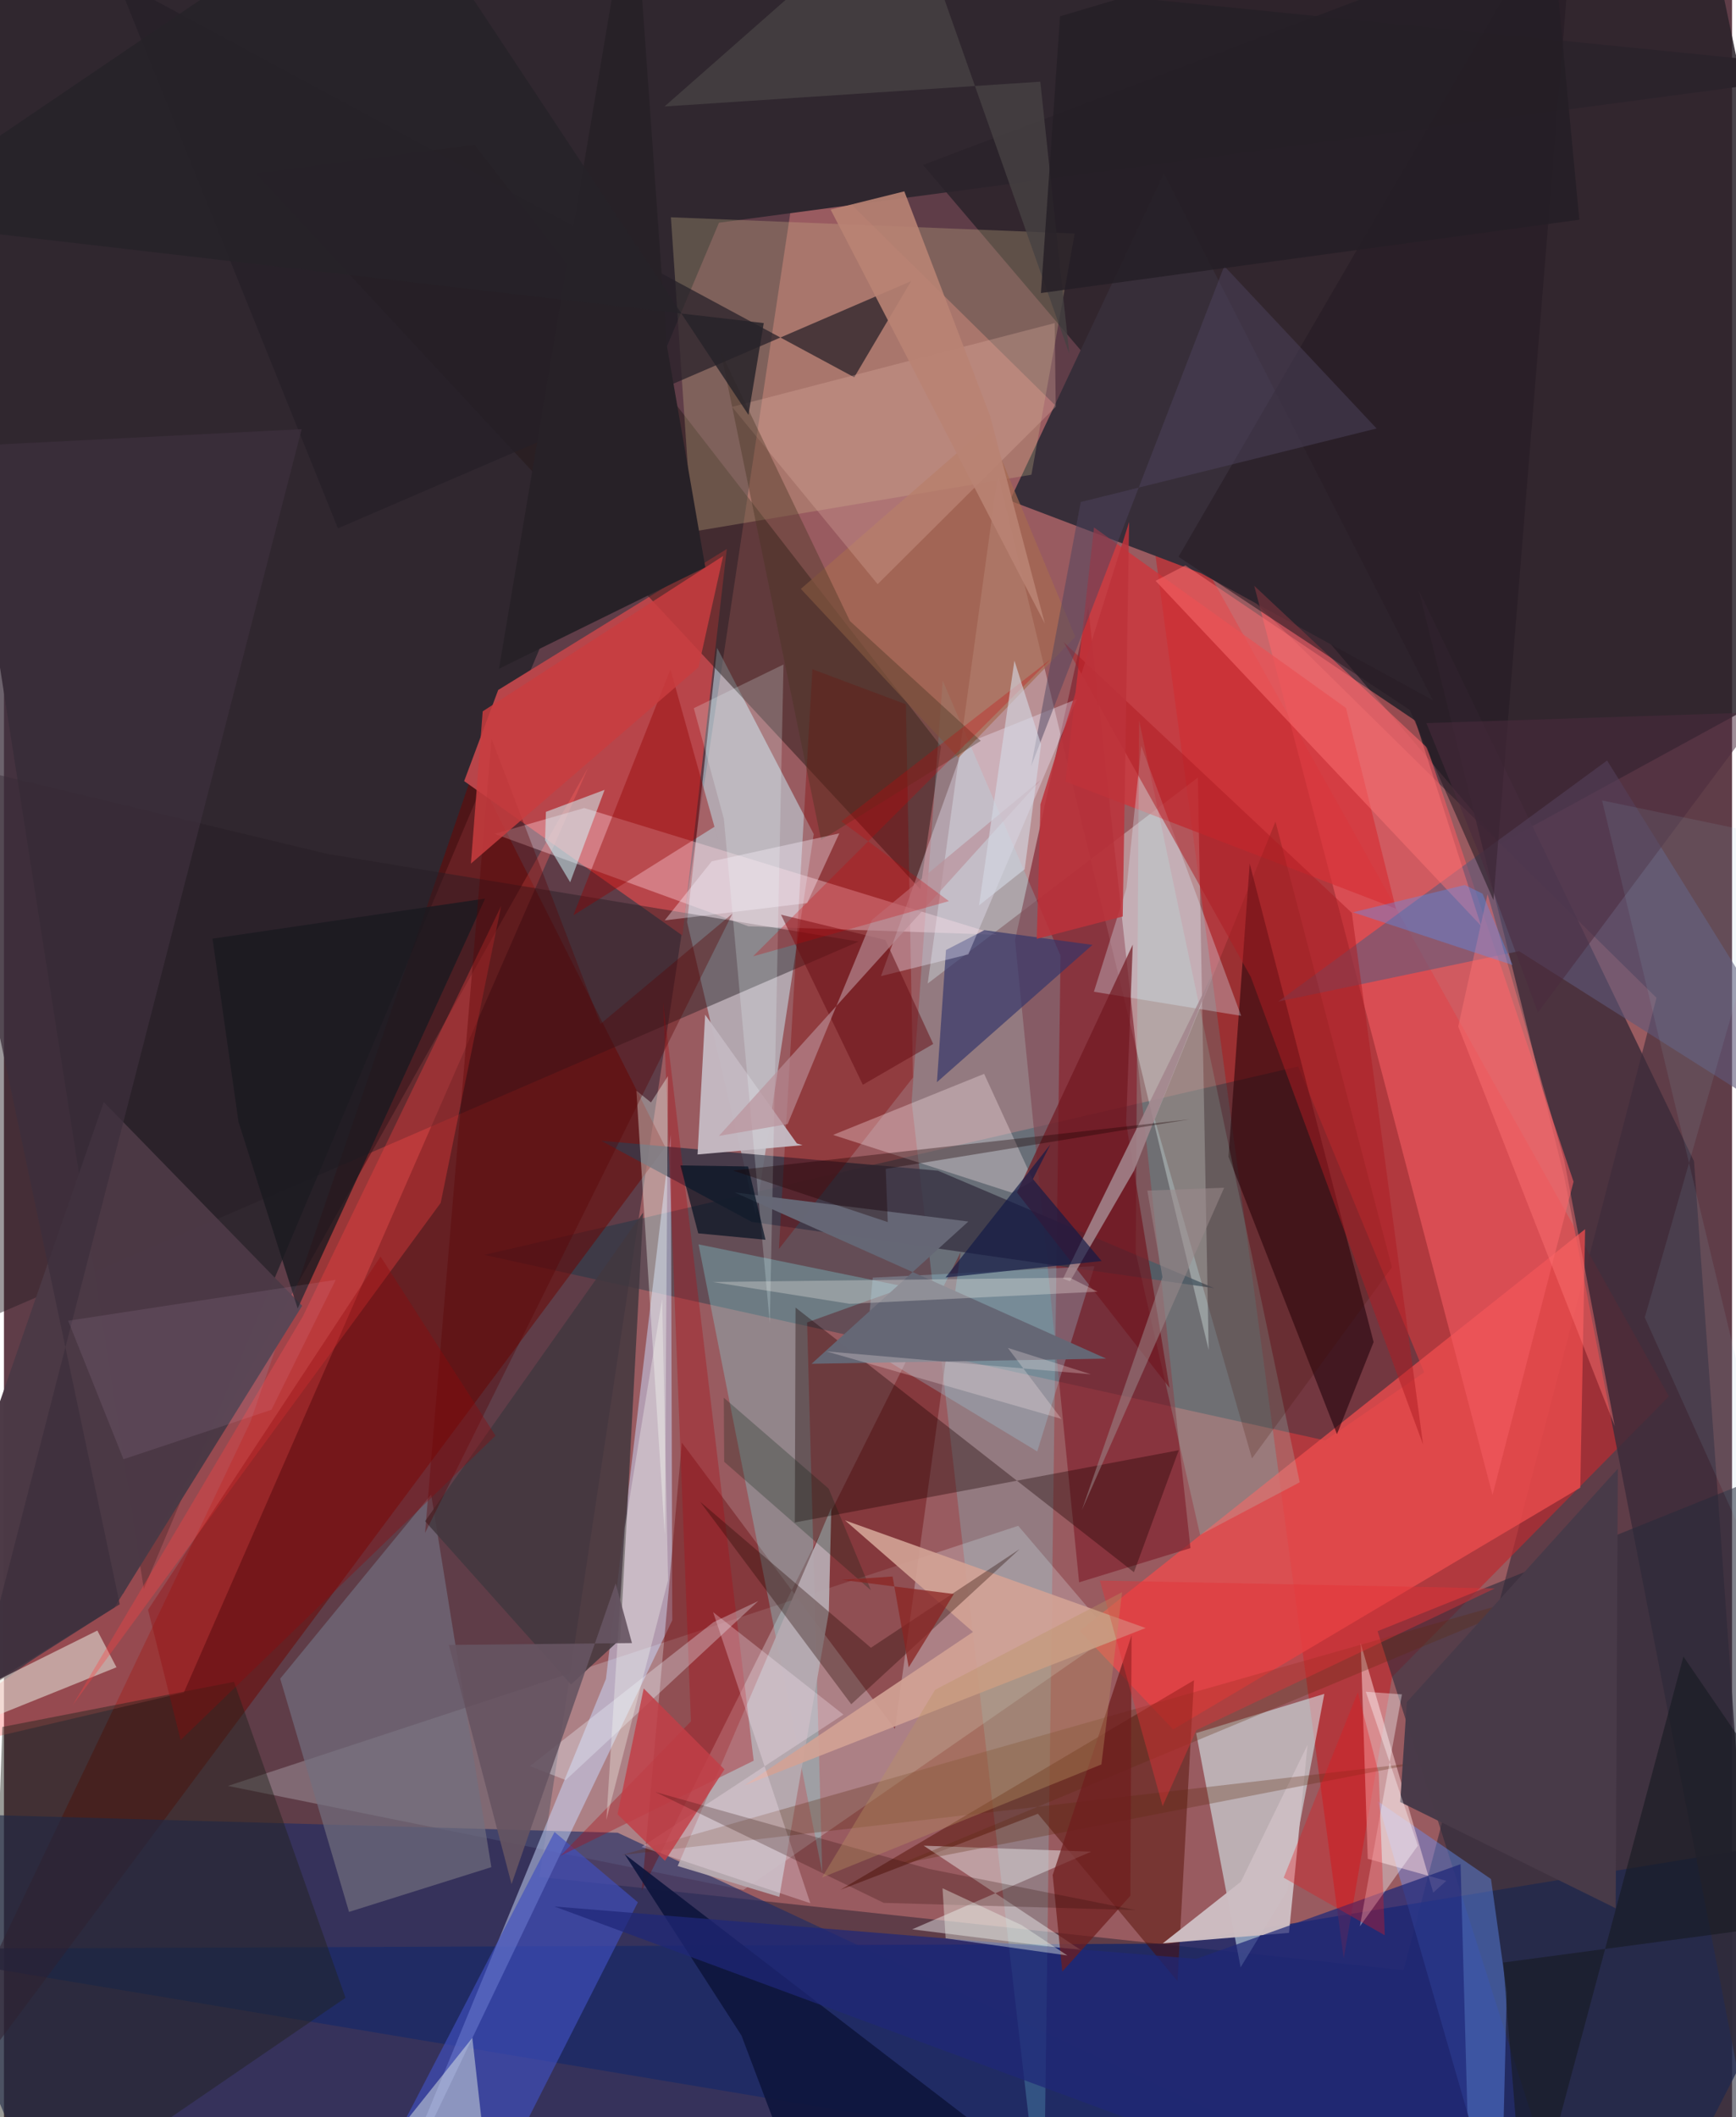 <svg xmlns="http://www.w3.org/2000/svg" width="228" height="278" viewBox="0 0 836 1024"><path fill="#5f3d48" d="M0 0h836v1024H0z"/><path fill="#b4686b" fill-opacity=".69" d="M677.098 952.93l-418.025-45.136L384.775 74.086l414.667 408.519z"/><path fill="#30272f" d="M67.664 768.451L-62-62l960 96.116-552.088 73.593z"/><path fill="#0e236c" fill-opacity=".745" d="M563.338 940.086L-62 942.641 795.262 1086 898 885.49z"/><path fill="#2a222a" fill-opacity=".855" d="M819.288-62L898 312.938l-174.026 95.09L444.637 79.79z"/><path fill="#bb2b30" fill-opacity=".694" d="M550.418 219.026l255.046 456.34-133.922 135.75-23.4 136.121z"/><path fill="#003447" fill-opacity=".349" d="M626.13 515.81l-393.714 91.117 406.765 89.778 47.864-32.938z"/><path fill="#c9edf9" fill-opacity=".506" d="M345.013 313.36l-14.546 132.603 33.263 141.575 28.023-184.134z"/><path fill="#fbfaf9" fill-opacity=".337" d="M582.806 652.98l-5.225-276.9-130.698 99.6 33.962-246.312z"/><path fill="#edfafb" fill-opacity=".239" d="M535.707 790.814l-177.986 123.28-249.368-50.308 382.302-125.802z"/><path fill="#6d0401" fill-opacity=".514" d="M227.522 371.523l92.402 183.28L-62 1067.407l181.29-379.773z"/><path fill="#b8454a" d="M328.244 452.502l21.45-186.968-110.592 68.183L222.63 377.8z"/><path fill="#ddfbff" fill-opacity=".522" d="M638.756 819.26l-62.02 18.98 21.512 113.3 22.479-36.879z"/><path fill="#1e2d66" fill-opacity=".631" d="M661.22 1056.82L27.174 1086-62 876.3l358.914 10.13z"/><path fill="#3d2b39" fill-opacity=".839" d="M684.5 285.592l70.395 283.935L855.011 1086l-37.417-524.383z"/><path fill="#eb4c4d" fill-opacity=".78" d="M762.582 719.54l2.337-125.037-244.521 194.312 45.229 47.645z"/><path fill="#251916" fill-opacity=".478" d="M121.711 83.811l321.58 346.25 10.054-68.98L227.74 70.006z"/><path fill="#cbdcff" fill-opacity=".498" d="M291.217 812.061L178.582 1086l144.73-302.35-.689-234.984z"/><path fill="#fd635f" fill-opacity=".349" d="M-53.267 851.564L87.02 818.631l195.526-447.26L57.743 770.674z"/><path fill="#80202b" fill-opacity=".651" d="M573.992 748.758L520.13 765.31l-30.988-310.644 35.43-160.817z"/><path fill="#372e39" d="M561.136 83.842l-74.522 158.295 92.461 35.11 112.18 61.41z"/><path fill="#f25961" fill-opacity=".616" d="M604.846 283.328l83.638 78.29 70.842 209.934-39.198 151.484z"/><path fill="#7ff8ff" fill-opacity=".2" d="M454.142 329.177l57.005 133.068L502.841 1086l-63.735-553.138z"/><path fill="#6b0c10" fill-opacity=".424" d="M462.82 605.607l-31.787 230.598-103.075-138.448-19.404 216.618z"/><path fill="#261e24" fill-opacity=".455" d="M-62 661.057l475.454-205.645-257.459-42.505L-62 360.515z"/><path fill="#d3bd8a" fill-opacity=".282" d="M497.06 229.605l20.922-116.647-195.334-7.868 10.303 152.09z"/><path fill="#1f010a" fill-opacity=".565" d="M662.599 649.098l-17.725 44.564-52.485-134.233 10.272-141.705z"/><path fill="#3b3647" fill-opacity=".855" d="M361.724 590.969l-72.82-39.219 162.908 14.475 133.624 56.806z"/><path fill="#500c01" fill-opacity=".467" d="M567.724 958.158l7.977-145.496-171.04 101.373 95.53-36.777z"/><path fill="#2a2c3a" fill-opacity=".588" d="M887.663 1086L898 695.039l-233.496 93.908L759.086 1086z"/><path fill="#4050bf" fill-opacity=".647" d="M266.355 886.085L162.605 1086l82.69-44.84 61.374-121.091z"/><path fill="#6694ff" fill-opacity=".408" d="M724.186 1078.266L664.572 871.17l54.815 37.649 7.641 54.68z"/><path fill="#82edf0" fill-opacity=".294" d="M336.016 601.85l59.864 303.966-7.345-266.197 47.897-17.207z"/><path fill="#d63136" fill-opacity=".702" d="M673.38 439.468l-24.149-97.041-121.889-87.324-13.78 122.91z"/><path fill="#4b3945" fill-opacity=".988" d="M53.435 777.478L-62 850.995 48.28 533.033l95.98 98.518z"/><path fill="#60597a" fill-opacity=".6" d="M775.555 367.822L616.442 484.424l116.495-24.392L898 564.62z"/><path fill="#716f7e" fill-opacity=".698" d="M235.785 903.074L206.67 722.83l-73.023 89.07 33.287 112.82z"/><path fill="#251f27" fill-opacity=".718" d="M438.839 135.99L161.565 255.55 54.813-9.63 411.34 182.487z"/><path fill="#21221c" fill-opacity=".451" d="M165.221 966.26L-9.669 1086l8.892-250.732 112.074-21.82z"/><path fill="#b6aab0" fill-opacity=".941" d="M399.047 779.745l-23.953 137.702-49.164-14.914 74.32-173.236z"/><path fill="#42383f" fill-opacity=".851" d="M309.199 586.5l-11.031 206.33-23.856 21.908-70.583-78.995z"/><path fill="#1b0000" fill-opacity=".353" d="M568.34 701.424l-185.749 34.943.36-103.932 163.696 127.982z"/><path fill="#810000" fill-opacity=".341" d="M436.334 340.636L391.105 323.7l-16.2 280.394 64.866-82.98z"/><path fill="#ffd6df" fill-opacity=".38" d="M360.1 448.012L237.342 403.32l43.374-12.508 199.765 61.3z"/><path fill="#e7e7e9" fill-opacity=".475" d="M444.936 892.698l81.032 2.875-86.59 37.575 81.954 10.25z"/><path fill="#c4b9c2" fill-opacity=".973" d="M339.218 490.782l44.365 62.249 2.752.851-50.788 4.5z"/><path fill="#cdbec3" fill-opacity=".973" d="M621.663 934.859l8.963-90.89-32.225 66.15-37.776 29.797z"/><path fill="#333569" fill-opacity=".675" d="M455.724 459.498l-4.371 63.906 75.226-66.394-52.27-7.114z"/><path fill="#a4fff1" fill-opacity=".188" d="M549.135 348.398l77.715 368.53-48.183 25.467-31.15-136.519z"/><path fill="#9cd3e9" fill-opacity=".275" d="M417.188 652.028l82.693 49.979 27.709-89.598-107.282 5.56z"/><path fill="#f2edff" fill-opacity=".345" d="M518.991 338.146l-52.466 123.449-42.235 10.521 40.348-112.174z"/><path fill="#ffeaed" fill-opacity=".325" d="M401.09 548.915l86.532 27.949 10.258-5.841-23.7-51.638z"/><path fill="#e8eadf" fill-opacity=".553" d="M45.176 788.633l9.255 17.77-67.16 27.062L-62 841.916z"/><path fill="#ffe0e1" fill-opacity=".498" d="M691.441 915.403l6.331-5.699-38.013-10.664-3.415-104.253z"/><path fill="#d2a295" fill-opacity=".914" d="M552.3 787.417l-193.97 76.076 110.482-74.18-61.928-53.963z"/><path fill="#0e153d" fill-opacity=".914" d="M395.043 1086h151.389L300.28 896.824l56.548 87.744z"/><path fill="#fe4142" fill-opacity=".341" d="M33.16 824.856l111.437-188.155 95.921-198.482-29.23 143.559z"/><path fill="#191a20" fill-opacity=".8" d="M142.09 632.877l90.676-198.263-131.873 19.383 12.557 88.511z"/><path fill="#aa0e17" fill-opacity=".365" d="M332.332 832.575l-13.45-347.908 43.809 366.92-93.499 46.035z"/><path fill="#a66b50" fill-opacity=".698" d="M475.92 206.21l-90.416 78.614 76.254 81.672 56.503-58.543z"/><path fill="#260600" fill-opacity=".337" d="M409.896 824.283l81.493-75.06-71.983 47.732-82.624-70.622z"/><path fill="#f4feed" fill-opacity=".435" d="M226.585 985.638L237.823 1086-62 1044.785 146.542 1086z"/><path fill="#1f2778" fill-opacity=".718" d="M576.836 947.445l127.832-45.811L709.747 1086l-443.44-163.899z"/><path fill="#5d2a10" fill-opacity=".294" d="M757.92 766.6L298.904 897.22l389.528-45.233-254.904 49.56z"/><path fill="#450a01" fill-opacity=".2" d="M615.118 397.372l56.322 215.547-67.683 92.475-47.031-164.009z"/><path fill="#deae9f" fill-opacity=".314" d="M422.662 282.54l86.152-85.768-.505-40.504-156.082 40.524z"/><path fill="#ddf1ff" fill-opacity=".31" d="M550.205 360.788l-7.132 68.623-15.791 50.264 71.241 11.644z"/><path fill="#f3fcf5" fill-opacity=".365" d="M321.21 520.497l-1.523 221.731-13.743-214.713 7.07 5.675z"/><path fill="#3c2f3c" fill-opacity=".753" d="M144.03 207.569L-13.296 818.776l69.325-42.85L-62 217.988z"/><path fill="#930101" fill-opacity=".404" d="M322.428 323.752l-46.993 118.955 68.304-42.827 1.953 7.027z"/><path fill="#272127" d="M304.392-62l16.194 228.51 18.71 107.87-99.82 49.075z"/><path fill="#b98373" fill-opacity=".902" d="M435.572 92.552l41.391 108.275 26.593 100.796L399.932 101.39z"/><path fill="#701820" fill-opacity=".694" d="M546.078 456.884l-56.024 119.884 73.827 94.493-21.006-128.167z"/><path fill="#e9ffff" fill-opacity=".216" d="M333.723 342.524l14.554 53.537 22.216 243.874 6.63-318.545z"/><path fill="#ff7273" fill-opacity=".494" d="M571.542 273.45l111.263 75.141 31.79 99.215L557.12 280.918z"/><path fill="#d3fafe" fill-opacity=".514" d="M273.919 426.73l-12.136-20.327.401-13.738 28.386-10.644z"/><path fill="#ffebf9" fill-opacity=".282" d="M406.091 829.258l-63.018-49.52 47.038 140.795-81.632-27.224z"/><path fill="#590102" fill-opacity=".353" d="M352.403 441.897l-63.808 53.34-52.701-137.824-32.181 384.031z"/><path fill="#ae1c22" fill-opacity=".506" d="M603.238 472.623L512.665 310.59l139.42 130.956 34.43 257.098z"/><path fill="#c83d3f" fill-opacity=".843" d="M231.604 344.048l-5.703 73.643 110.077-94.94 11.937-53.839z"/><path fill="#261b23" fill-opacity=".573" d="M568.205 269.307L760.845-62l-40.286 497.347-40.46-91.95z"/><path fill="#656775" fill-opacity=".992" d="M466.547 590.805L390.7 659.618l142.519-2.498-179.734-80.378z"/><path fill="#464143" fill-opacity=".816" d="M436.847-51.724l78.517 222.756-14.01-131.521L319.57 51.502z"/><path fill="#171a21" fill-opacity=".6" d="M725.278 949.216L736.198 1086l76.278-284.78L898 926.173z"/><path fill="#ff7473" fill-opacity=".451" d="M703.532 496.487l75.725 193.33-24.398-128.486-37.134-128.86z"/><path fill="#a3868d" fill-opacity=".859" d="M515.77 619.711l-3.423-1.264 73.563-149.906-39.207 97.661z"/><path fill="#010f20" fill-opacity=".675" d="M368.405 599.633l-32.532-3.113-8.608-32.85 32.706.508z"/><path fill="#681016" fill-opacity=".525" d="M449.554 504.931l-23.14-50.298-50.497-12.236 39.583 82.266z"/><path fill="#701d1d" fill-opacity=".729" d="M507.342 906.9l38.166-115.93-.592 125.947-32.92 36.674z"/><path fill="#483a48" fill-opacity=".984" d="M780.746 710.378L678.653 823.249l-3.191 48.329 104.25 51.377z"/><path fill="#131a46" fill-opacity=".675" d="M506.225 553.565L455.51 617.88l75.514-7.956-33.252-39.669z"/><path fill="#f1f7ff" fill-opacity=".314" d="M364.92 774.357l-21.78 10.307-88.728 69.549 17.339 6.742z"/><path fill="#c23f47" fill-opacity=".835" d="M319.762 900.027l-22.926-22.56 12.647-60.824 39.08 39.15z"/><path fill="#483323" fill-opacity=".396" d="M409.266 300.387l-62.38-129.86 48.435 235.751 77.244-47.944z"/><path fill="#4e445d" fill-opacity=".494" d="M496.95 370.524l23.967-127.718 143.12-35.56-73.69-78.56z"/><path fill="#fffcfe" fill-opacity=".365" d="M658.834 818.241l17.464 1.268-20.33 112.161L684 892.701z"/><path fill="#e4151b" fill-opacity=".333" d="M619.1 908.173l35.834-89.686 10.129 39.068 2.952 78.481z"/><path fill="#fdfff6" fill-opacity=".314" d="M291.427 880.172l8.91-141.366 18.075-110.541 2.871 136.016z"/><path fill="#93070a" fill-opacity=".345" d="M85.469 841.604L69.707 778.6l112.477-170.863 55.609 86.645z"/><path fill="#5a92f6" fill-opacity=".365" d="M652.608 441.244l77.261 25.534-14.587-34.55-8.612-4.19z"/><path fill="#bd333a" fill-opacity=".859" d="M501.435 389.016l42.887-136.59-3.085 190.842-41.59 10.836z"/><path fill="#041f0d" fill-opacity=".251" d="M398.97 720l-50.724-43.972.178 30.997 70.99 62.13z"/><path fill="#270700" fill-opacity=".239" d="M547.356 923.84l-121.736-3.488-110.583-53.648 132.573 37.24z"/><path fill="#b98f99" fill-opacity=".643" d="M501.619 377.158l-81.746 67.816-40.738 98.691-33.263 5.75z"/><path fill="#e53236" fill-opacity=".416" d="M560.526 873.59l16.327-36.77 144.351-68.547-191.037-3.832z"/><path fill="#1a0200" fill-opacity=".349" d="M426.575 565.327l147.068-23.956-220.907 24.799 74.819 24.91z"/><path fill="#b99262" fill-opacity=".369" d="M540.919 770.093l-90.463 47.203-54.704 90.798 135.166-54.699z"/><path fill="#262228" fill-opacity=".824" d="M367.577 156.264l-7.417 44.37L186.256-62-62 106.382z"/><path fill="#4b2a3e" fill-opacity=".529" d="M688.127 349.73l26.56 65.694 27.39 74.28 108.376-145.221z"/><path fill="#665562" fill-opacity=".902" d="M295.916 765.87l-50.351 145.411-30.343-115.676 88.587-.905z"/><path fill="#fccef6" fill-opacity=".09" d="M160.516 619.008L129.42 681.86l-71.595 23.93-26.766-66.995z"/><path fill="#8a2422" fill-opacity=".753" d="M459.522 770.967l-54.172-6.859 24.541-1.6 7.803 43.93z"/><path fill="#9c8a8d" fill-opacity=".522" d="M553.13 575.858l37.166-1.396-68.835 155.922 38.984-112.667z"/><path fill="#e8f1e7" fill-opacity=".408" d="M455.556 937.522l-1.5-24.23 38.172 17.77 22.217 14.728z"/><path fill="#ffecec" fill-opacity=".263" d="M485.661 651.937l40.219 12.776-128.042-11.095 113.725 32.638z"/><path fill="#251e26" fill-opacity=".831" d="M510.91 7.888l-9.253 133.852 260.468-35.459L746.24-62z"/><path fill="#cc0005" fill-opacity=".271" d="M457.13 435.843l-52.03-38.568 101.21-78.385-143.933 143.66z"/><path fill="#fdf4ff" fill-opacity=".349" d="M404.114 403.073l-15.553 33.722-68.914 8.358 22.74-28.554z"/><path fill="#96cade" fill-opacity=".106" d="M793.785 637.186l84.327 187.52-105-437.569 87.144 18.127z"/><path fill="#d5dae4" fill-opacity=".612" d="M501.729 360.1l-7.94 60.316-22.073 17.473 17.118-118.35z"/><path fill="#fcf6f0" fill-opacity=".282" d="M409.114 630.604l-66.19-10.539 172.7-2.102 13.435 6.773z"/></svg>